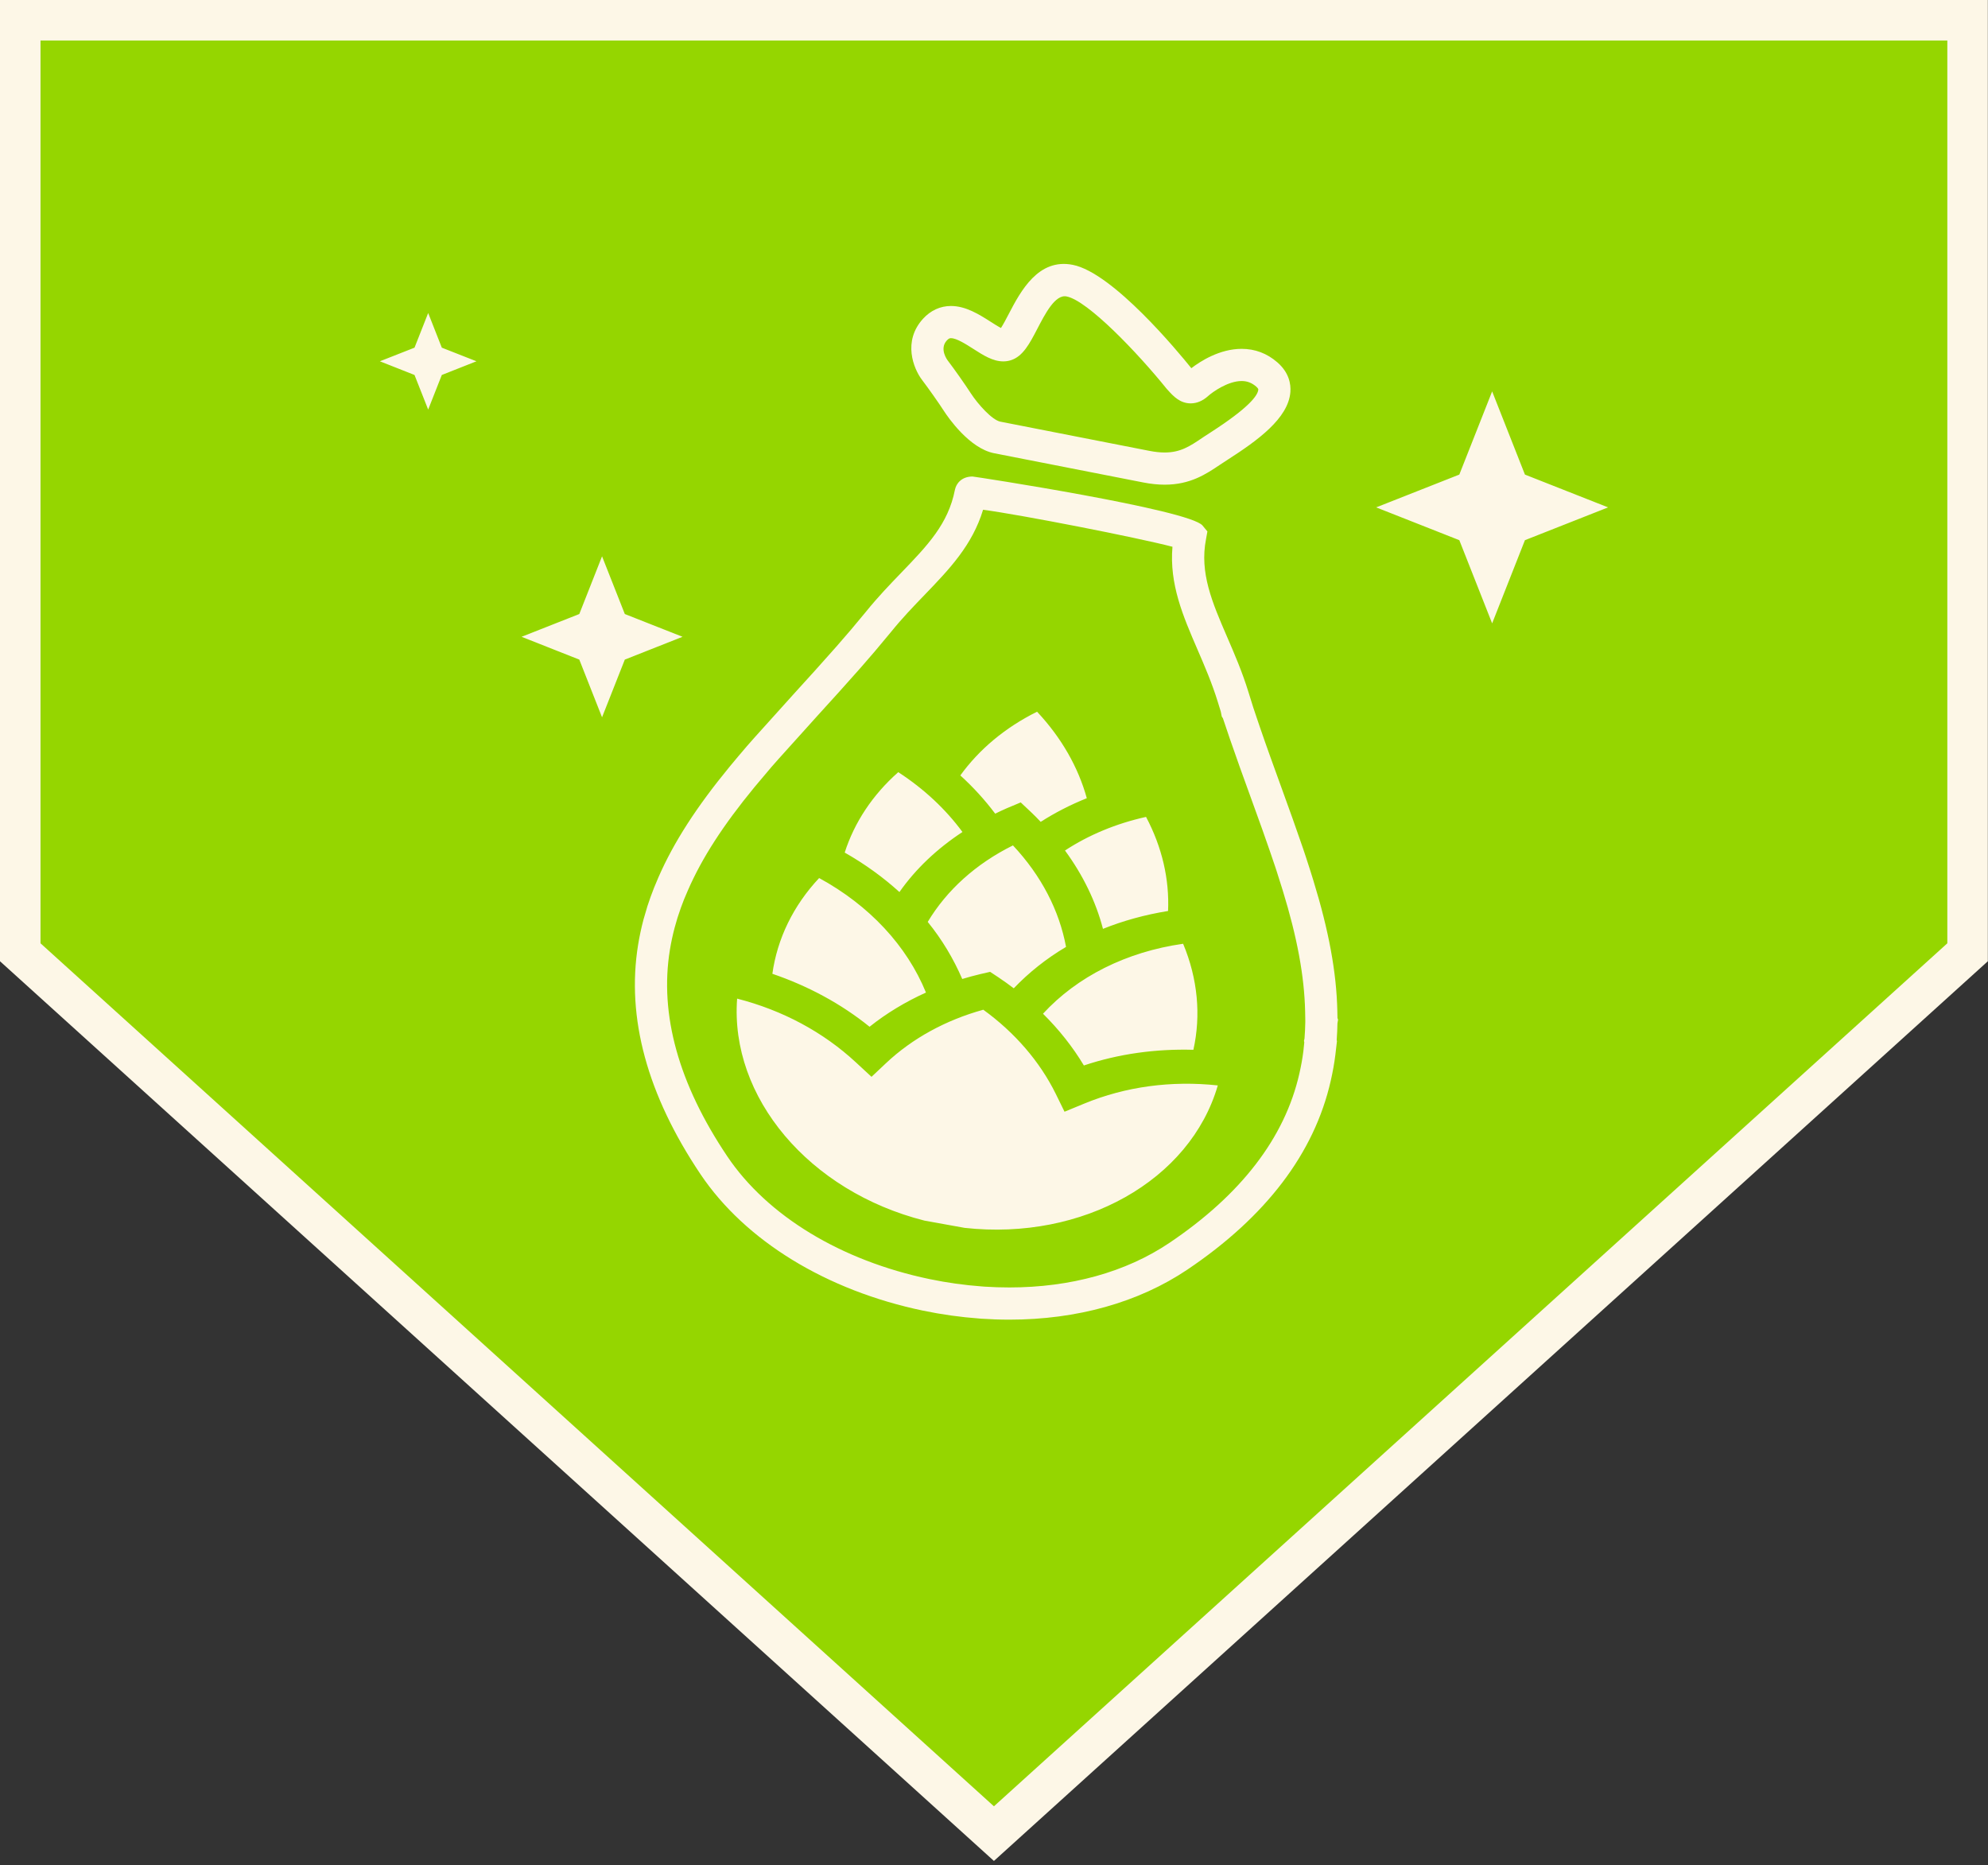 <?xml version="1.0" encoding="UTF-8" standalone="no"?>
<svg width="113px" height="106px" viewBox="0 0 113 106" version="1.1" xmlns="http://www.w3.org/2000/svg" xmlns:xlink="http://www.w3.org/1999/xlink" xmlns:sketch="http://www.bohemiancoding.com/sketch/ns">
    <rect x="0" y="0" width="113" height="106" fill="#333333" stroke="none"/>
    <!-- Generator: Sketch 3.5.2 (25235) - http://www.bohemiancoding.com/sketch -->
    <title>resin bag</title>
    <desc>Created with Sketch.</desc>
    <defs></defs>
    <g id="Page-1" stroke="none" stroke-width="1" fill="none" fill-rule="evenodd" sketch:type="MSPage">
        <g id="resin-bag" sketch:type="MSArtboardGroup">
            <path d="M1,0 L1,53.664 L56.495,103.89 L111.99,53.664 L111.99,0 L1,0 L1,0 Z" id="Path" fill="#95D600" sketch:type="MSShapeGroup"></path>
            <path d="M0,0 L0,54.631 L56.496,105.763 L112.991,54.631 L112.991,0 L0,0 L0,0 Z M110.688,53.611 L56.496,102.658 L2.303,53.611 L2.303,2.303 L110.688,2.303 L110.688,53.611 L110.688,53.611 Z" id="Shape" fill="#FDF7E7" sketch:type="MSShapeGroup"></path>
            <path d="M34.221,31.617 L35.515,34.897 L38.796,36.191 L35.515,37.487 L34.221,40.766 L32.928,37.487 L29.647,36.191 L32.928,34.897 L34.221,31.617 L34.221,31.617 Z M84.815,22.244 L86.679,26.972 L91.407,28.836 L86.679,30.7 L84.815,35.428 L82.949,30.7 L78.223,28.836 L82.949,26.972 L84.815,22.244 L84.815,22.244 Z M24.338,17.789 L25.113,19.759 L27.082,20.533 L25.113,21.311 L24.338,23.278 L23.561,21.311 L21.593,20.533 L23.562,19.759 L24.338,17.789 L24.338,17.789 Z M76.057,57.95 L76.023,57.858 C76.022,57.715 76.018,57.572 76.015,57.431 C75.964,55.246 75.532,52.902 74.657,50.054 C74.545,49.687 74.431,49.324 74.309,48.956 L74.221,48.684 C74.118,48.368 74.008,48.048 73.901,47.747 L73.472,46.522 C73.254,45.909 73.031,45.297 72.81,44.685 C72.407,43.574 72.005,42.468 71.628,41.368 L71.428,40.778 C71.366,40.595 71.302,40.411 71.243,40.228 L70.969,39.351 C70.614,38.195 70.173,37.176 69.747,36.191 C68.904,34.24 68.176,32.555 68.552,30.64 L68.63,30.203 L68.355,29.869 C67.608,28.96 55.387,27.082 55.28,27.082 C54.649,27.082 54.345,27.493 54.278,27.841 C53.897,29.779 52.722,30.999 51.235,32.542 C50.577,33.225 49.895,33.932 49.219,34.771 L48.376,35.782 C48.099,36.105 47.822,36.428 47.539,36.75 C46.756,37.641 45.949,38.528 45.138,39.419 L42.903,41.9 C42.755,42.066 42.606,42.233 42.46,42.402 C42.127,42.789 41.801,43.176 41.479,43.566 C39.582,45.872 38.295,47.871 37.428,49.856 C37.344,50.048 37.262,50.242 37.18,50.446 C37.045,50.791 36.916,51.138 36.803,51.491 L36.579,52.252 C36.454,52.723 36.35,53.207 36.271,53.692 C35.595,57.841 36.79,62.231 39.82,66.739 C42.361,70.518 46.971,73.342 52.467,74.488 C53.525,74.708 54.604,74.859 55.675,74.937 L55.787,74.946 C56.315,74.981 56.844,75 57.372,75 C61.223,75 64.719,74.018 67.483,72.162 C71.962,69.15 74.705,65.539 75.639,61.432 C75.757,60.916 75.843,60.434 75.903,59.953 L75.994,59.173 L75.979,59.102 C76.002,58.789 76.017,58.475 76.022,58.161 L76.057,57.95 L76.057,57.95 Z M74.194,58.091 C74.189,58.4 74.174,58.711 74.15,59.019 L74.119,59.156 L74.137,59.242 L74.086,59.733 C74.035,60.147 73.959,60.569 73.855,61.025 C73.028,64.664 70.541,67.899 66.462,70.642 C64.002,72.296 60.859,73.17 57.372,73.17 C56.886,73.17 56.398,73.153 55.963,73.124 C55.91,73.118 55.857,73.115 55.809,73.112 C54.818,73.039 53.819,72.9 52.841,72.696 C47.807,71.646 43.615,69.104 41.339,65.718 C38.576,61.609 37.478,57.661 38.077,53.986 C38.147,53.561 38.237,53.135 38.348,52.721 L38.498,52.198 L38.545,52.053 C38.645,51.735 38.762,51.423 38.88,51.12 C38.952,50.942 39.027,50.767 39.105,50.591 C39.902,48.762 41.105,46.9 42.89,44.73 C43.204,44.351 43.522,43.974 43.845,43.597 C43.985,43.436 44.127,43.277 44.269,43.117 L46.49,40.651 C47.308,39.752 48.124,38.856 48.912,37.959 C49.187,37.647 49.458,37.332 49.727,37.017 L50.643,35.92 C51.269,35.144 51.921,34.466 52.553,33.811 C53.943,32.368 55.265,30.998 55.879,28.971 C58.036,29.258 64.582,30.538 66.644,31.074 C66.461,33.198 67.243,35.01 68.067,36.916 C68.474,37.857 68.893,38.829 69.219,39.885 L69.39,40.439 L69.447,40.723 L69.511,40.82 C69.572,41.004 69.635,41.188 69.698,41.372 L69.898,41.965 C70.277,43.071 70.682,44.188 71.09,45.31 C71.31,45.918 71.531,46.526 71.748,47.134 L72.171,48.342 C72.278,48.645 72.383,48.952 72.485,49.264 L72.572,49.53 C72.688,49.884 72.799,50.236 72.908,50.592 C73.733,53.275 74.138,55.462 74.185,57.478 C74.19,57.645 74.193,57.812 74.194,57.977 L74.194,58.091 L74.194,58.091 Z M72.606,20.593 C72.021,20.084 71.338,19.826 70.574,19.826 C69.325,19.826 68.228,20.534 67.719,20.924 L67.705,20.911 C66.981,20.011 63.257,15.5 60.978,15.052 C59.021,14.663 58.019,16.537 57.336,17.848 C57.208,18.094 57.03,18.436 56.896,18.64 C56.723,18.551 56.488,18.4 56.313,18.289 C55.687,17.889 54.907,17.39 54.055,17.39 C53.451,17.39 52.901,17.64 52.466,18.116 C51.298,19.395 51.921,20.952 52.414,21.597 C52.772,22.068 53.34,22.872 53.654,23.357 C53.883,23.71 55.094,25.482 56.509,25.759 C57.614,25.975 64.986,27.42 64.986,27.42 C65.412,27.503 65.821,27.546 66.2,27.546 C67.661,27.546 68.556,26.943 69.346,26.412 L69.79,26.121 C71.453,25.052 73.236,23.783 73.347,22.274 C73.379,21.83 73.277,21.178 72.606,20.593 L72.606,20.593 Z M68.8,24.583 C68.655,24.676 68.53,24.756 68.435,24.82 L68.325,24.894 C67.643,25.354 67.103,25.717 66.201,25.717 C65.939,25.717 65.649,25.685 65.339,25.625 C65.339,25.625 57.965,24.179 56.861,23.964 C56.392,23.872 55.588,22.974 55.189,22.362 C54.849,21.837 54.257,20.996 53.869,20.487 C53.849,20.462 53.377,19.832 53.817,19.351 C53.937,19.22 54.005,19.22 54.055,19.22 C54.373,19.22 54.903,19.559 55.328,19.83 C55.898,20.196 56.436,20.539 57.03,20.539 C57.177,20.539 57.32,20.516 57.455,20.474 C58.144,20.258 58.522,19.533 58.959,18.694 C59.398,17.853 59.976,16.713 60.627,16.848 C61.824,17.083 64.653,20.036 66.321,22.105 L66.406,22.197 C66.684,22.504 67.068,22.925 67.682,22.925 C68.031,22.925 68.366,22.783 68.676,22.503 C68.92,22.284 69.792,21.655 70.575,21.655 C70.893,21.655 71.155,21.757 71.404,21.972 C71.527,22.08 71.523,22.126 71.523,22.141 C71.498,22.471 71.006,23.163 68.8,24.583 L68.8,24.583 Z M56.567,46.243 C55.99,45.473 55.327,44.743 54.586,44.07 C55.653,42.594 57.131,41.35 58.948,40.449 C60.337,41.931 61.29,43.609 61.775,45.365 C60.841,45.739 59.966,46.189 59.154,46.709 C58.985,46.534 58.821,46.356 58.639,46.188 L58.019,45.604 L57.232,45.933 C57.004,46.032 56.786,46.137 56.567,46.243 L56.567,46.243 Z M51.058,43.885 C49.59,45.182 48.562,46.747 48.014,48.455 C49.159,49.105 50.203,49.862 51.125,50.698 C52.048,49.382 53.262,48.234 54.707,47.285 C53.757,45.994 52.527,44.838 51.058,43.885 L51.058,43.885 Z M54.695,55.639 C55.031,55.538 55.367,55.445 55.711,55.364 L56.28,55.233 L56.766,55.555 C57.061,55.752 57.346,55.957 57.623,56.168 C58.488,55.266 59.482,54.473 60.595,53.816 C60.212,51.751 59.191,49.766 57.577,48.047 C55.467,49.093 53.812,50.595 52.733,52.395 C53.549,53.399 54.198,54.49 54.695,55.639 L54.695,55.639 Z M66.394,51.774 C66.474,49.981 66.06,48.157 65.142,46.427 C63.429,46.807 61.873,47.46 60.535,48.337 C61.557,49.732 62.288,51.236 62.694,52.79 C63.851,52.325 65.091,51.986 66.394,51.774 L66.394,51.774 Z M59.285,57.613 C60.193,58.512 60.976,59.499 61.609,60.554 C63.579,59.895 65.684,59.603 67.834,59.663 C68.27,57.701 68.084,55.633 67.25,53.637 C64.026,54.096 61.227,55.503 59.285,57.613 L59.285,57.613 Z M52.633,56.41 C51.55,53.757 49.421,51.46 46.561,49.902 C45.083,51.478 44.181,53.353 43.902,55.343 C45.937,56.039 47.81,57.046 49.427,58.354 C50.388,57.586 51.467,56.937 52.633,56.41 L52.633,56.41 Z M52.547,69.371 L54.833,69.784 C61.55,70.523 67.652,67.091 69.221,61.688 C66.576,61.403 63.974,61.755 61.633,62.72 L60.509,63.183 L60.007,62.16 C59.101,60.327 57.684,58.684 55.892,57.386 C53.758,57.975 51.855,59.018 50.365,60.42 L49.538,61.199 L48.648,60.376 C46.789,58.651 44.475,57.415 41.899,56.755 C41.479,62.365 45.997,67.714 52.547,69.371 L52.547,69.371 Z" id="Shape" fill="#FDF7E7" sketch:type="MSShapeGroup"></path>
        </g>
    </g>
</svg>